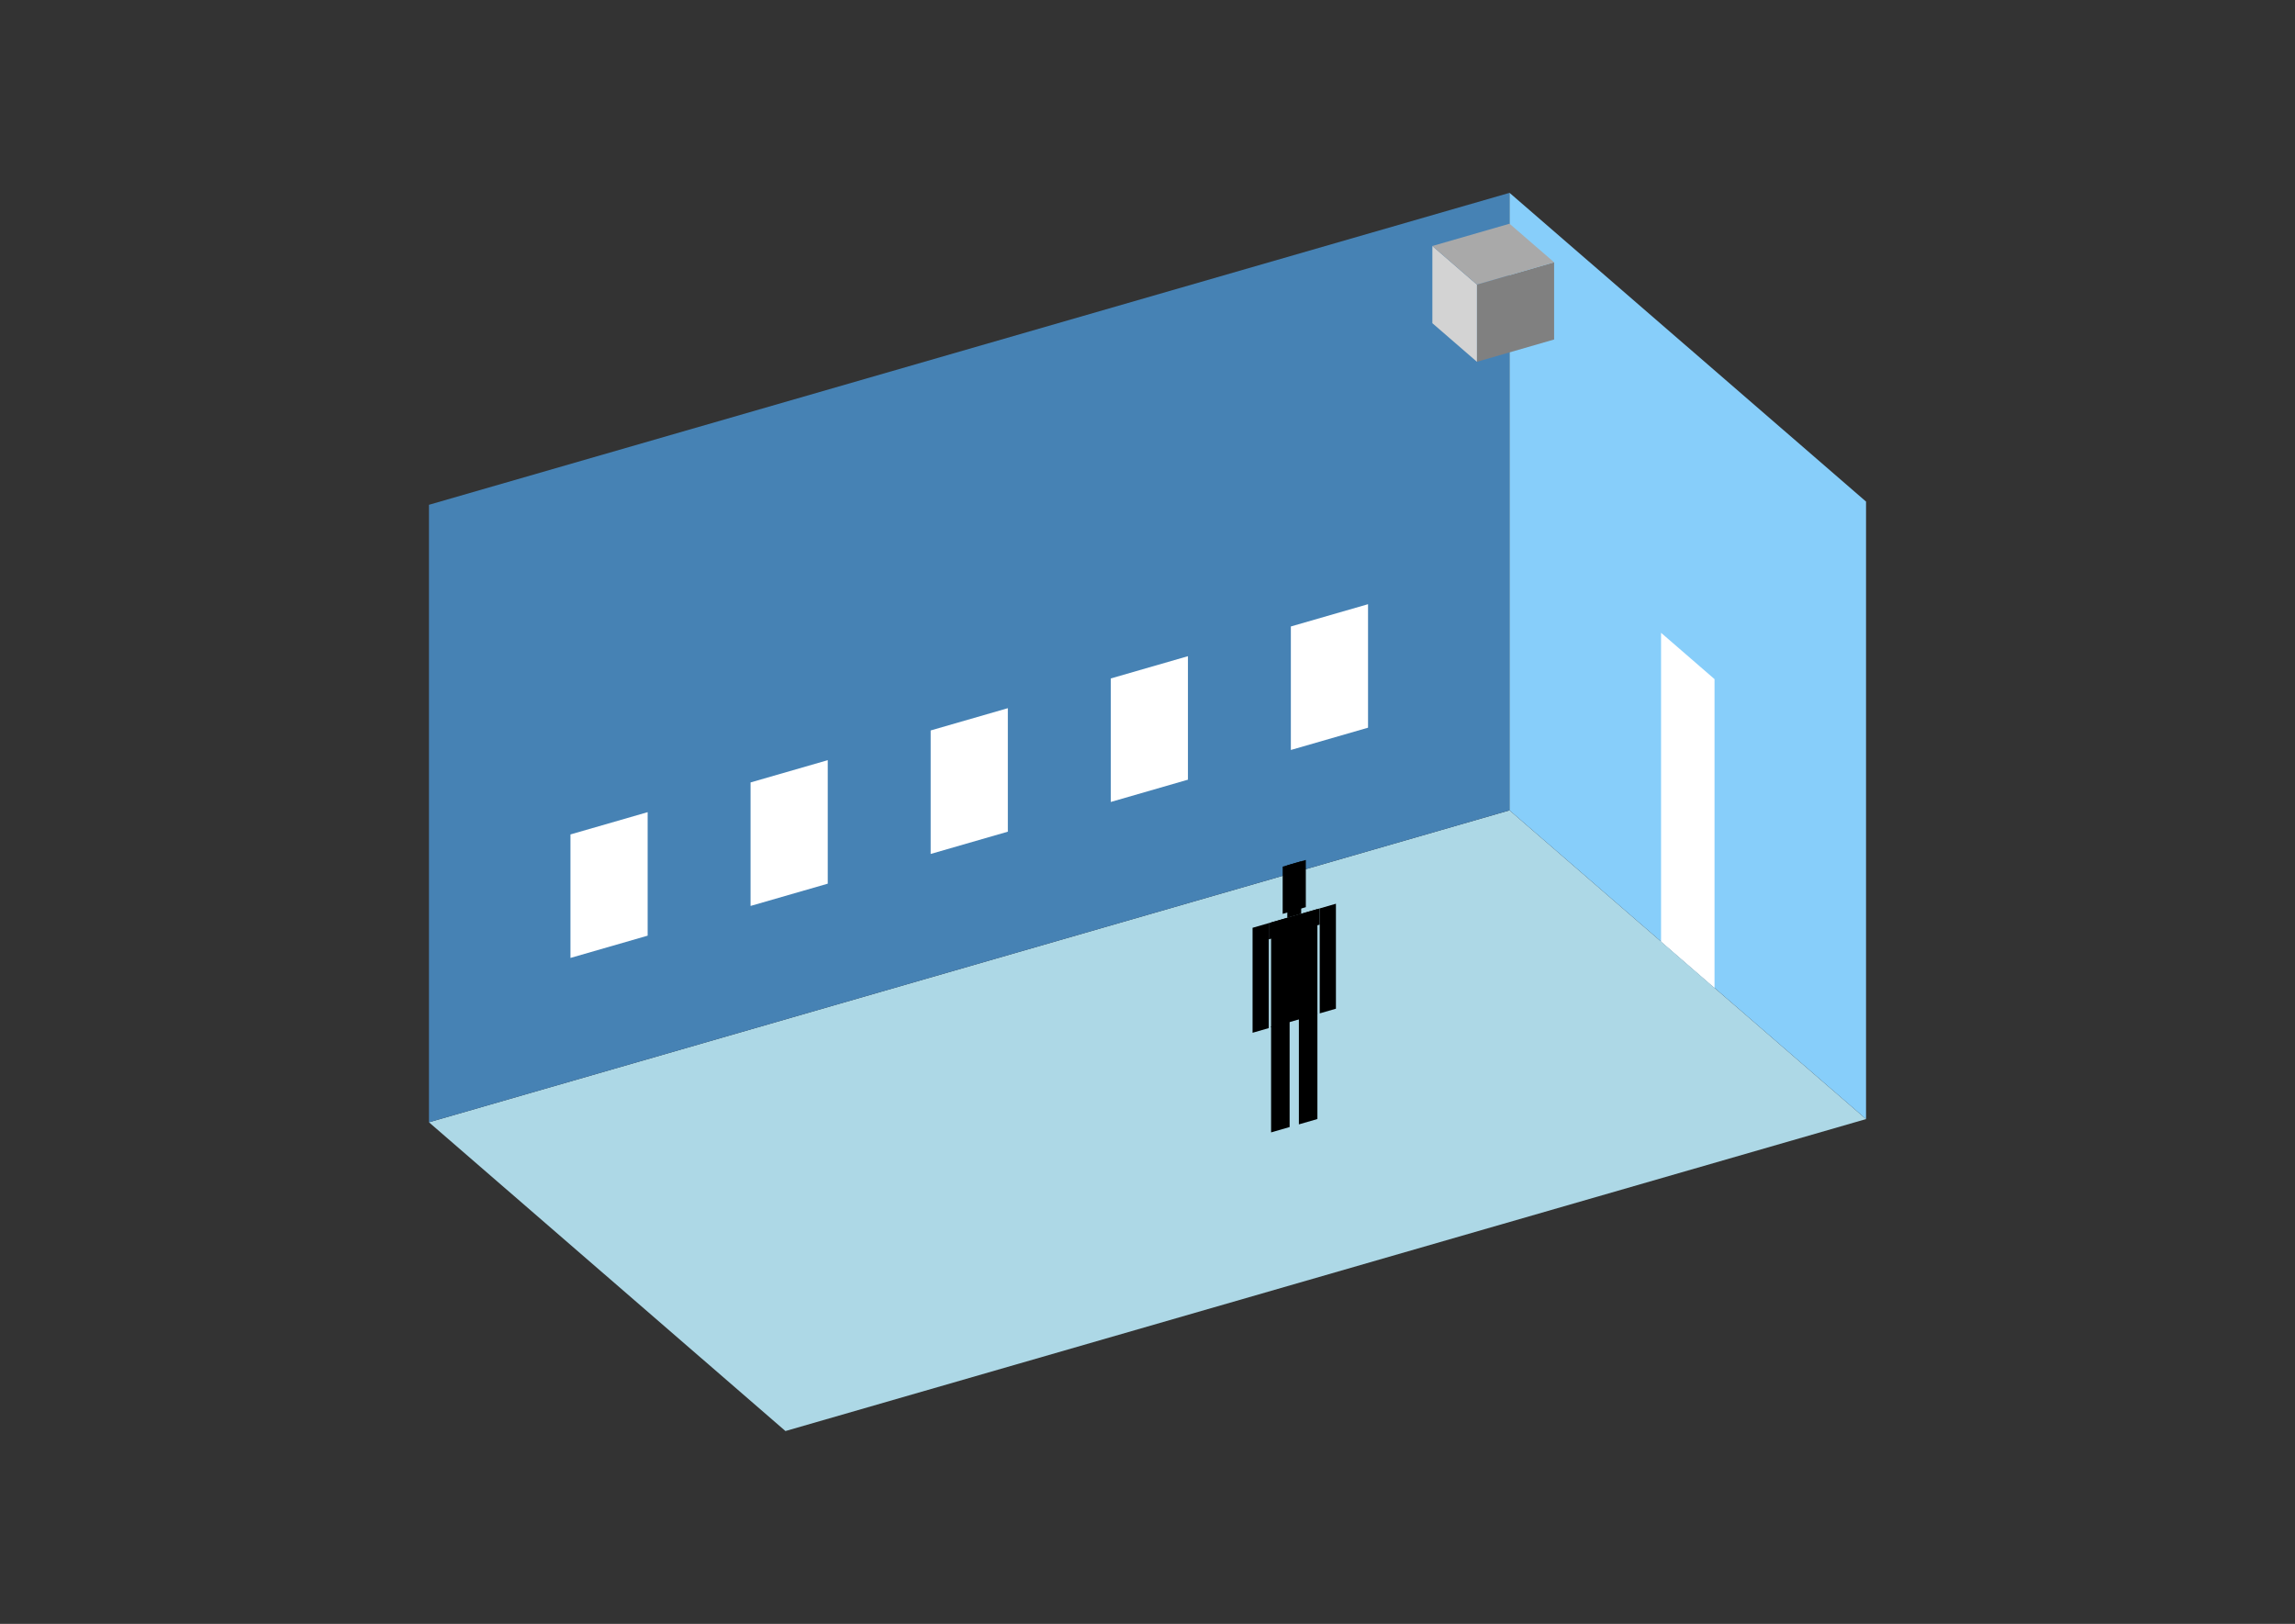 <?xml version="1.0" encoding="UTF-8"?>
<svg
  xmlns="http://www.w3.org/2000/svg"
  width="848"
  height="600"
  style="background-color:white"
>
  <rect width="100%" height="100%" fill="#333333" stroke="none"/>
  <polygon fill="lightblue" points="290.226,528.749 158.499,414.67 557.774,299.409 689.501,413.488" />
  <polygon fill="steelblue" points="158.499,414.67 158.499,186.512 557.774,71.251 557.774,299.409" />
  <polygon fill="lightskyblue" points="689.501,413.488 689.501,185.33 557.774,71.251 557.774,299.409" />
  <polygon fill="white" points="633.517,365.004 633.517,250.925 613.758,233.814 613.758,347.892" />
  <polygon fill="white" points="210.785,353.945 210.785,308.313 239.305,300.08 239.305,345.712" />
  <polygon fill="white" points="277.331,334.734 277.331,289.103 305.851,280.87 305.851,326.502" />
  <polygon fill="white" points="343.877,315.524 343.877,269.893 372.396,261.66 372.396,307.291" />
  <polygon fill="white" points="410.423,296.314 410.423,250.683 438.942,242.45 438.942,288.081" />
  <polygon fill="white" points="476.969,277.104 476.969,231.473 505.488,223.24 505.488,268.871" />
  <polygon fill="grey" points="545.721,133.672 545.721,105.152 574.24,96.919 574.24,125.439" />
  <polygon fill="lightgrey" points="545.721,133.672 545.721,105.152 529.255,90.892 529.255,119.412" />
  <polygon fill="darkgrey" points="545.721,105.152 529.255,90.892 557.774,82.659 574.24,96.919" />
  <polygon fill="hsl(324.0,50.0%,52.578%)" points="469.668,418.404 469.668,379.229 476.512,377.253 476.512,416.428" />
  <polygon fill="hsl(324.0,50.0%,52.578%)" points="486.78,413.464 486.78,374.289 479.935,376.265 479.935,415.44" />
  <polygon fill="hsl(324.0,50.0%,52.578%)" points="462.823,381.593 462.823,342.806 468.812,341.077 468.812,379.864" />
  <polygon fill="hsl(324.0,50.0%,52.578%)" points="487.635,374.43 487.635,335.644 493.624,333.915 493.624,372.701" />
  <polygon fill="hsl(324.0,50.0%,52.578%)" points="468.812,347.066 468.812,341.077 487.635,335.644 487.635,341.633" />
  <polygon fill="hsl(324.0,50.0%,52.578%)" points="469.668,379.617 469.668,340.83 486.78,335.891 486.78,374.677" />
  <polygon fill="hsl(324.0,50.0%,52.578%)" points="473.946,337.656 473.946,320.202 482.502,317.732 482.502,335.186" />
  <polygon fill="hsl(324.0,50.0%,52.578%)" points="475.657,339.101 475.657,319.708 480.79,318.226 480.79,337.619" />
</svg>
